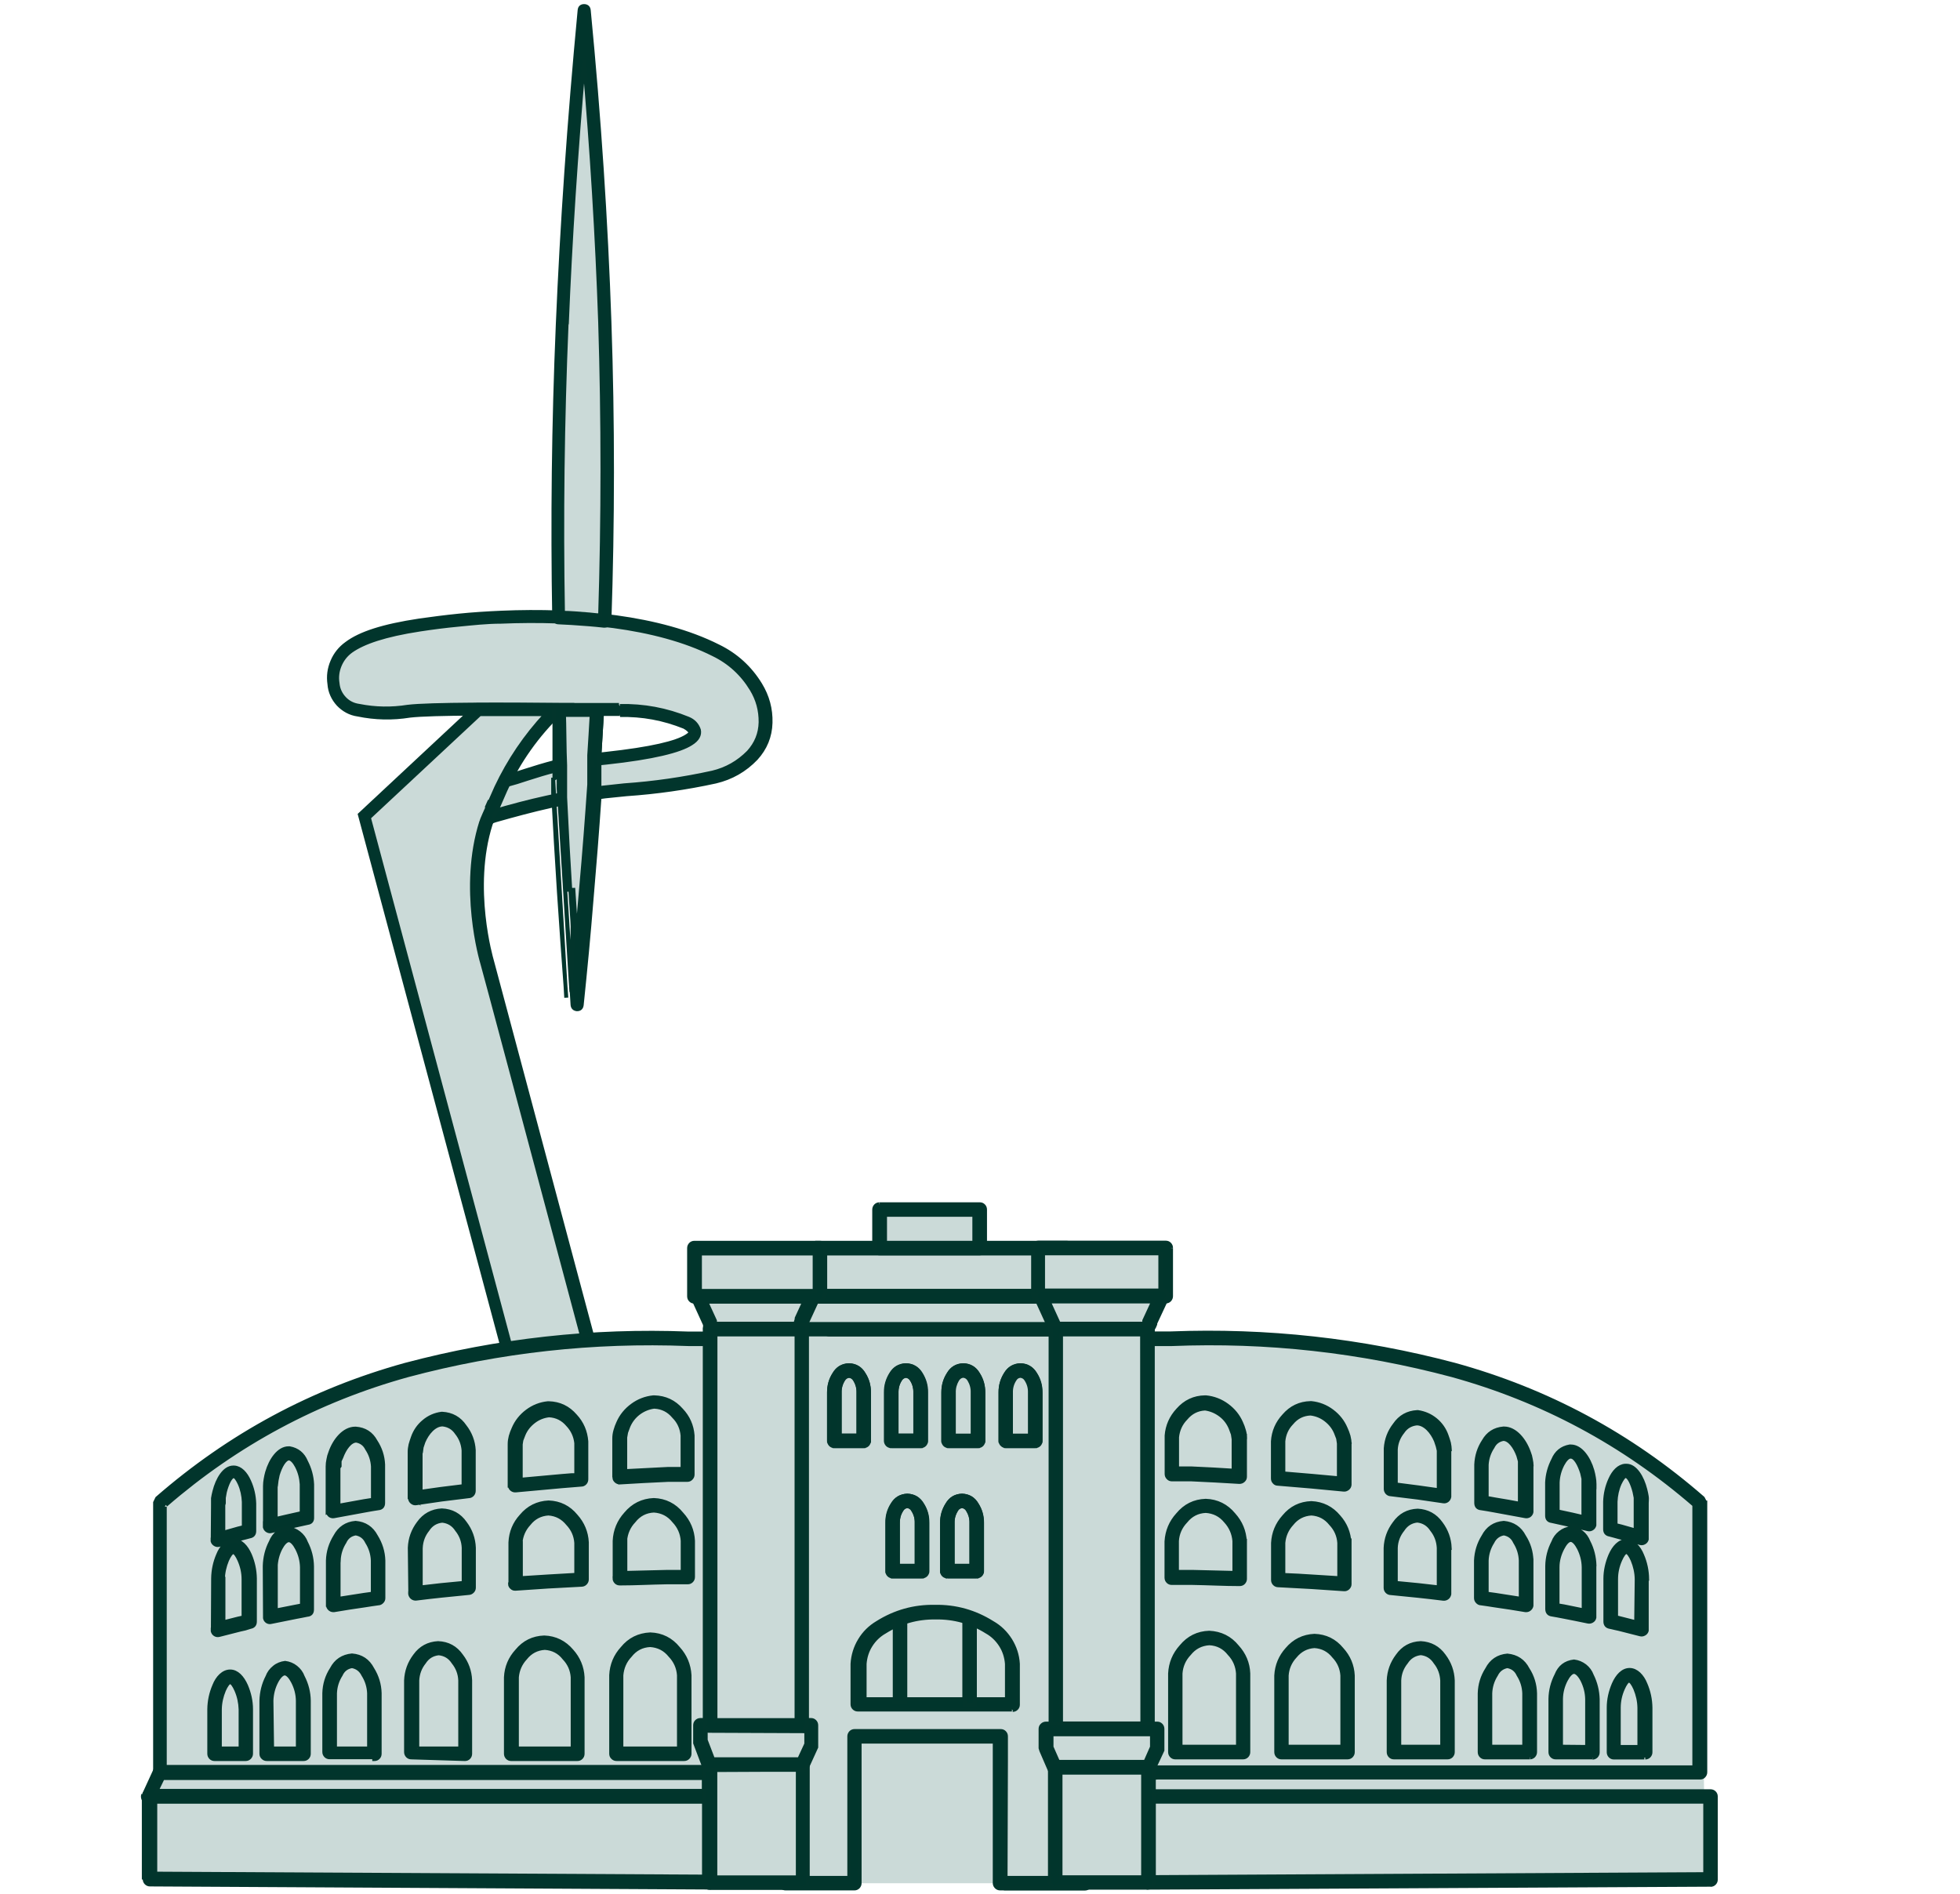 <?xml version="1.0" encoding="UTF-8"?>
<svg id="AnellaOlimpica" xmlns="http://www.w3.org/2000/svg" viewBox="0 0 152.69 147.57">
  <defs>
    <style>
      .cls-1, .cls-2, .cls-3 {
        fill-rule: evenodd;
      }

      .cls-1, .cls-2, .cls-4, .cls-5 {
        stroke: #02352c;
        stroke-miterlimit: 10;
        stroke-width: .3px;
      }

      .cls-1, .cls-5 {
        fill: #01352c;
      }

      .cls-6 {
        fill: none;
      }

      .cls-6, .cls-7, .cls-3 {
        stroke-width: 0px;
      }

      .cls-7, .cls-2, .cls-3, .cls-4 {
        fill: #cbdad8;
      }
    </style>
  </defs>
  <path class="cls-2" d="M48.29,55.36c-3.44-.06-14.11-.21-16.46.08-2.82.33-5.7.16-5.87-2.15-.17-2.31,1.13-3.73,6.71-4.57,6.85-1.04,16.88-1.18,23.12,1.99,4.63,2.34,5.76,8.25-.14,9.87-2.85.59-5.72.99-8.62,1.18-2.92.4-5.79,1.02-8.61,1.87-.58.18-1.17.33-1.77.44l.76-2.73c2.09-.34,3.79-1.07,5.82-1.59,1.31-.3,2.63-.51,3.97-.63,11.41-1.22,6.45-3.65,1.08-3.74"/>
  <path class="cls-1" d="M48.23,55.63h.06-4.28c-4.49-.05-10.4-.07-12.08.13-1.36.22-2.71.19-4.06-.09-.29-.04-.57-.13-.83-.27-.26-.14-.49-.32-.69-.53-.2-.22-.36-.46-.48-.73-.12-.27-.19-.55-.21-.85-.09-.61-.01-1.2.23-1.76.24-.57.61-1.03,1.11-1.39,1.05-.79,2.82-1.37,5.67-1.8.99-.14,1.99-.27,3.07-.38,1.08-.11,2.18-.18,3.33-.23,5.85-.25,12.34.33,16.88,2.62,1.38.67,2.48,1.67,3.28,2.98.56.92.83,1.91.8,2.98-.03,1.07-.41,1.99-1.13,2.78-.87.91-1.92,1.51-3.15,1.8-2.29.5-4.61.83-6.95.99l-1.67.17c-1.51.2-2.9.45-4.28.76-1.38.31-2.76.68-4.24,1.1-.38.14-.77.24-1.17.31-.22,0-.44.08-.62.13-.22.06-.37-.02-.45-.23v-.18l.76-2.73.29-.26c1.19-.22,2.37-.52,3.51-.91.72-.23,1.46-.46,2.24-.66,1.33-.31,2.67-.52,4.02-.65,3.58-.39,5.51-.87,6.29-1.37.23-.14.32-.25.3-.32-.02-.07-.19-.26-.47-.41-1.61-.65-3.28-.96-5.01-.92M48.29,55c1.85-.04,3.62.29,5.33.99.41.17.69.46.83.88.08.38-.1.75-.63,1.07-.86.55-2.89,1.08-6.6,1.48-1.29.11-2.57.31-3.84.6h-.06c-.77.19-1.5.42-2.22.65-1.11.38-2.24.68-3.4.9l-.55,1.94h.06c.36-.06.71-.15,1.05-.27h.06c1.47-.43,2.86-.8,4.28-1.11,1.42-.32,2.82-.57,4.36-.77l1.67-.18c2.31-.16,4.6-.49,6.87-.99,1.09-.26,2.02-.79,2.81-1.59.6-.66.92-1.43.94-2.33.01-.93-.22-1.78-.7-2.57-.73-1.2-1.72-2.11-2.98-2.72-4.43-2.23-10.79-2.78-16.55-2.54-1.12,0-2.22.13-3.28.23s-2.06.23-3.04.38c-2.73.42-4.39.99-5.35,1.67-.4.29-.69.66-.88,1.11-.19.45-.25.92-.17,1.41.04.45.22.84.53,1.17.31.33.7.52,1.15.58,1.26.25,2.52.27,3.78.07,1.71-.21,7.66-.19,12.18-.14h4.28"/>
  <path class="cls-2" d="M19,144.73h22.44s6.95-2.81,10.33-5.12c3.18-2.17,2.21-4.88,1.23-8.38-.92-3.25-15.07-56.28-15.07-56.28,0,0-1.71-5.71-.08-10.82l1.15-2.64c1.07-2.35,2.53-4.41,4.4-6.19-2.36-.05-4.63,0-6.12,0l-8.93,8.29,15.38,57.44c.35.93.58,1.89.68,2.88.1.99.07,1.97-.09,2.95-.16.98-.44,1.92-.85,2.83s-.93,1.74-1.55,2.51c-3.23,4.27-10.86,8.37-22.95,12.56M38.36,62.85l.12-.25-.12.25Z"/>
  <path class="cls-5" d="M41.45,145.08h-24.55l1.99-.69c12.22-4.23,19.68-8.31,22.83-12.44.6-.75,1.1-1.56,1.49-2.43.39-.88.67-1.79.82-2.73.15-.95.19-1.9.09-2.85-.09-.96-.31-1.88-.64-2.78l-15.45-57.7,9.15-8.54h7.17l-.68.6c-1.82,1.75-3.26,3.78-4.31,6.08-.43.99-1.09,2.49-1.13,2.6-1.58,4.97.07,10.56.08,10.6.15.55,14.17,53.08,15.07,56.29l.14.5c.92,3.25,1.73,6.06-1.51,8.27-3.24,2.21-10.12,5.03-10.39,5.15l-.17.07ZM21.07,144.37h20.27c3.53-1.42,6.94-3.1,10.21-5.05,2.81-1.92,2.14-4.25,1.22-7.49l-.14-.5c-.9-3.22-14.89-55.76-15.06-56.28-.07-.23-1.72-5.87-.08-11.03,0,0,0-.06.55-1.28h-.05l.12-.27h.05l.5-1.13c.99-2.1,2.28-4,3.86-5.7h-5.14l-8.64,8.06,15.32,57.23c.35.95.58,1.94.68,2.95.1,1.01.07,2.02-.1,3.03s-.45,1.97-.87,2.9c-.41.93-.94,1.79-1.58,2.59-3.04,3.98-9.93,7.95-21.18,12"/>
  <path class="cls-2" d="M43.51,48.08c-.25-15.8.42-31.56,1.99-47.29,1.58,15.82,2.12,31.67,1.62,47.56-1.4-.15-2.79-.24-3.59-.27"/>
  <path class="cls-1" d="M43.17,48.13c-.13-7.57-.05-15.09.28-22.86.33-7.77.88-15.82,1.7-24.47.02-.23.15-.34.39-.33.2.02.31.13.33.34.81,8.37,1.34,16.39,1.61,24.26.27,7.87.26,15.58,0,23.33,0,.1-.04.18-.11.25-.07.07-.16.1-.26.1h-.08l-.58-.06-.57-.05c-.99-.08-1.82-.13-2.37-.15-.11,0-.2-.04-.27-.12-.07-.08-.1-.17-.09-.28l.02.04ZM44.14,25.25c-.32,7.65-.41,15.05-.28,22.49.56,0,1.28.07,2.06.13l.58.06h.25c.24-7.59.24-15.17,0-22.86-.23-6.63-.64-13.38-1.25-20.35-.63,7.18-1.07,13.96-1.34,20.54"/>
  <path class="cls-2" d="M45.02,77.9c-.42-5.51-.75-10.72-.99-15.78v-2.5c-.06-1.2-.05-3.08-.1-4.27h2.98c-.06,1.05-.16,2.75-.23,3.83v2.63c-.36,5.21-.81,10.55-1.38,16.08l-.28.02Z"/>
  <path class="cls-1" d="M44.11,77.58c-.2-2.73-.4-5.42-.57-8.06-.17-2.64-.32-5.18-.45-7.72v-.77.12-.56l1.01,16.99ZM43.52,61.45l.99,15.83.15-8.1c.08,1.27.17,2.55.26,3.87.13-1.33.25-2.65.36-3.98.24-2.69.44-5.33.62-7.95v-.24.27-2.31c.06-.93.14-2.21.19-3.14h-2.26v6.05c.13,2.51.28,5.08.45,7.72M43.52,61.05v.44-.44ZM43.52,60.72v.06-.06ZM43.52,60.44v.52l1.08,17.33c.02.2.13.31.33.34.23.01.36-.1.39-.33.29-2.8.55-5.52.76-8.16.23-2.66.44-5.3.62-7.95v-3.35c.06-1.05.16-2.52.21-3.5,0-.23-.12-.35-.35-.36h-3.03c-.1,0-.18.04-.25.11-.07.07-.1.16-.09.26v5.3l.34-.21ZM43.52,60.32v.12-.12ZM46.18,59.72v-.54.54Z"/>
  <polygon class="cls-2" points="68.49 97.24 63.52 97.24 63.52 100.68 63.52 100.79 63.46 100.88 63.39 100.99 83.1 100.99 83.1 97.24 78.31 97.24 68.49 97.24"/>
  <path class="cls-1" d="M68.47,97.66h-4.57v2.91h18.75v-2.91h-14.19ZM63.51,96.82h19.59c.12,0,.21.04.29.12.08.08.12.18.12.3v3.74c0,.12-.04.21-.12.3-.08.08-.18.12-.29.12h-19.72l-.22-.06c-.1-.06-.16-.15-.18-.26-.02-.11,0-.22.05-.31l.06-.09v-3.43c0-.12.04-.21.12-.3.08-.08.18-.12.29-.12"/>
  <path class="cls-3" d="M132.83,146.46s-.28-30.34-.7-30.34-13.39-7.97-13.39-7.97c0,0-15.59-3.88-22.31-3.88s-44.67-.31-44.67-.31c0,0-21.49,2.47-24.4,4.18-2.91,1.72-10.11,5.22-10.11,5.22l-4.78,3.68-.36,29.36,120.73.04Z"/>
  <path class="cls-2" d="M12.46,138.14v-21.08c11.62-10.15,25.81-13.12,41.17-12.75h3.43v33.49l-.38.45-1.99-.17H12.46v.06ZM53.34,136.56v-6.12c0-.35-.07-.69-.2-1.02-.13-.33-.33-.61-.57-.86-.25-.25-.54-.44-.86-.58s-.66-.2-1.01-.2-.69.07-1.01.2-.61.33-.86.58c-.25.25-.44.54-.57.86-.13.33-.2.66-.2,1.02v6.12h5.3ZM45.06,136.56v-5.96c0-.34-.07-.67-.2-.99-.13-.32-.32-.6-.56-.84-.24-.24-.52-.43-.84-.56-.32-.13-.65-.2-.99-.2s-.67.07-.99.2c-.32.13-.6.32-.84.56-.24.24-.43.52-.56.84-.13.32-.2.65-.2.99v5.96h5.16ZM36.3,136.56v-5.64c0-1.06-.93-2.52-2.08-2.52s-2.08,1.46-2.08,2.52v5.58l4.17.06ZM29.21,136.56v-4.64c0-1.05-.78-2.52-1.75-2.52s-1.74,1.47-1.74,2.52v4.58l3.48.06ZM23.69,136.56v-4.14c0-1.06-.65-2.52-1.43-2.52s-1.44,1.46-1.44,2.52v4.14h2.87ZM19.17,136.56v-3.47c0-1.06-.55-2.52-1.21-2.52s-1.21,1.46-1.21,2.52v3.47h2.42ZM17,119.87l2.42-.67v-2.06c0-1.06-.54-2.51-1.21-2.49-.68.02-1.21,1.5-1.21,2.56v2.65ZM21.07,118.8c.88-.21,1.85-.43,2.87-.65v-2.51c0-1.06-.65-2.51-1.43-2.48-.78.03-1.44,1.5-1.44,2.56v3.08ZM25.97,117.74c1.09-.21,2.25-.41,3.48-.63v-2.92c0-1.06-.78-2.5-1.75-2.47-.96.03-1.74,1.51-1.74,2.57v3.45ZM32.38,116.66c1.32-.19,2.71-.38,4.17-.55v-3.11c0-1.06-.93-2.5-2.08-2.47-1.15.03-2.08,1.53-2.08,2.59v3.54ZM40.15,115.67c1.65-.17,3.37-.32,5.16-.46v-2.89c-.02-.34-.1-.66-.24-.97-.14-.31-.32-.58-.56-.82-.24-.24-.51-.43-.82-.57s-.63-.22-.97-.25c-.34.05-.67.15-.97.3-.31.16-.58.36-.81.61-.24.25-.42.54-.56.85-.14.32-.22.65-.24.99v3.2ZM48.29,115.01c1.71-.11,3.46-.2,5.3-.27v-2.82c-.02-.35-.1-.68-.25-.99-.14-.32-.33-.6-.58-.84-.24-.25-.52-.44-.84-.59-.31-.15-.64-.23-.99-.26-.35.05-.68.15-.99.32-.31.16-.59.37-.83.63-.24.26-.43.55-.57.87-.14.32-.23.66-.25,1.01v2.94ZM17,126.94c.72-.19,1.53-.39,2.42-.6v-3.37c0-1.05-.54-2.52-1.21-2.52s-1.21,1.47-1.21,2.52v3.97ZM21.07,125.94l2.87-.56v-3.37c0-1.06-.65-2.52-1.43-2.52s-1.44,1.46-1.44,2.52v3.93ZM25.97,125.03c1.09-.18,2.25-.36,3.48-.52v-2.93c0-1.06-.78-2.52-1.75-2.52s-1.74,1.46-1.74,2.52v3.45ZM32.38,124.13c1.32-.16,2.71-.31,4.17-.44v-3.11c0-1.06-.93-2.52-2.08-2.52s-2.08,1.46-2.08,2.52v3.55ZM40.15,123.4c1.65-.12,3.37-.22,5.16-.31v-2.89c0-.34-.07-.67-.2-.99-.13-.32-.32-.6-.56-.84-.24-.24-.52-.43-.84-.56-.32-.13-.65-.2-.99-.2s-.67.07-.99.2c-.32.13-.6.32-.84.56-.24.24-.43.52-.56.84-.13.32-.2.65-.2.99v3.2ZM48.29,122.97c1.71-.05,3.46-.09,5.3-.11v-2.82c0-.35-.07-.69-.2-1.02-.13-.33-.33-.61-.57-.86-.25-.25-.54-.44-.86-.58-.33-.14-.66-.2-1.02-.2-.35,0-.69.07-1.02.2-.33.14-.61.33-.86.58-.25.25-.44.54-.57.86-.13.33-.2.67-.2,1.02v2.93Z"/>
  <path class="cls-1" d="M12.08,138.12v-21.06l.16-.33c5.66-4.93,12.1-8.4,19.33-10.4,7.23-1.92,14.58-2.73,22.05-2.44h3.44c.12,0,.21.04.29.12.08.08.12.18.12.3v33.48l-.13.31-.35.41-.36.15-1.99-.17H12.46c-.12,0-.21-.04-.29-.12-.08-.08-.12-.18-.12-.3M12.84,117.38v20.3h41.9l1.77.15.14-.16v-32.95h-3.03c-7.4-.29-14.68.51-21.84,2.42-7.04,1.95-13.33,5.32-18.86,10.11M53.29,137.05c.12,0,.22-.04.3-.12.08-.08.13-.18.13-.3v-6.12c-.05-.8-.34-1.5-.88-2.09-.56-.69-1.29-1.06-2.18-1.09-.89.04-1.62.4-2.18,1.09-.54.59-.83,1.29-.87,2.09v6.12c0,.12.04.22.13.3.08.08.18.12.3.12h5.27ZM48.43,136.22h4.46v-5.7c-.04-.59-.27-1.11-.68-1.54-.4-.5-.92-.77-1.56-.81-.64.03-1.16.3-1.56.81-.41.43-.63.95-.68,1.54v5.7ZM44.98,137.05c.12,0,.21-.04.29-.12.08-.08.12-.18.12-.3v-5.96c-.04-.78-.33-1.47-.85-2.05-.56-.66-1.28-1.02-2.14-1.05-.87.03-1.58.38-2.13,1.05-.53.58-.82,1.26-.86,2.05v5.96c0,.12.04.21.12.3.08.08.18.12.29.12h5.16ZM40.28,136.22h4.33v-5.55c-.04-.58-.26-1.07-.66-1.49-.38-.49-.89-.75-1.51-.79-.62.04-1.12.3-1.51.79-.39.42-.61.92-.66,1.49v5.55ZM36.22,137.05c.12,0,.21-.04.29-.12.08-.08.12-.18.12-.3v-5.72c-.03-.71-.26-1.35-.69-1.91-.44-.63-1.04-.96-1.81-.99-.76.04-1.37.37-1.81.99-.43.57-.66,1.21-.69,1.92v5.58c0,.12.04.21.12.3.08.08.18.12.29.12l4.17.13ZM32.51,136.22h3.34v-5.3c-.02-.53-.2-1-.53-1.41-.27-.42-.65-.65-1.14-.7-.49.05-.87.28-1.14.7-.33.41-.5.88-.53,1.41v5.3ZM29.17,137.05c.12,0,.21-.04.29-.12.08-.08.12-.18.12-.3v-4.72c-.02-.68-.21-1.3-.57-1.88-.34-.65-.86-1-1.59-1.06-.72.07-1.25.42-1.58,1.06-.37.57-.56,1.2-.58,1.88v4.58c0,.12.04.21.12.3.08.08.18.12.29.12h3.48v.14ZM26.1,136.22h2.65v-4.3c-.02-.52-.17-1-.45-1.44-.18-.37-.48-.6-.88-.67-.41.07-.7.29-.87.67-.28.44-.43.92-.45,1.44v4.3ZM23.65,137.05c.12,0,.21-.04.29-.12.08-.08.12-.18.12-.3v-4.14c-.01-.65-.17-1.27-.47-1.85-.11-.3-.29-.54-.54-.74-.25-.2-.53-.31-.84-.35-.31.04-.6.15-.84.35-.25.2-.43.44-.54.74-.3.58-.45,1.2-.47,1.85v4.14c0,.12.04.22.13.3.08.08.18.12.3.12h2.86,0ZM21.21,136.22h1.99v-3.73c-.01-.52-.14-1.01-.38-1.47-.19-.37-.43-.64-.64-.64s-.46.27-.65.64c-.24.46-.36.95-.38,1.47l.05,3.73ZM19.13,137.05c.12,0,.22-.04.3-.12.08-.08.13-.18.13-.3v-3.47c0-.63-.14-1.24-.39-1.83-.29-.65-.71-1.11-1.24-1.11s-.99.47-1.24,1.11c-.25.58-.38,1.19-.39,1.83v3.47c0,.12.04.21.12.3.08.08.18.12.29.12h2.42,0ZM17.15,136.22h1.59v-3.05c-.02-.52-.12-1.01-.33-1.49-.16-.36-.33-.62-.48-.62-.14,0-.32.26-.48.62-.2.48-.31.97-.32,1.49v3.05ZM16.56,119.95v.12c.03.11.1.19.2.25.1.06.21.07.32.04.49-.15,1.04-.3,1.68-.48l.36-.09.34-.09c.23-.04.35-.18.35-.42v-2.14c-.02-.61-.15-1.19-.4-1.74-.27-.61-.68-1.05-1.17-1.07h-.07c-.68,0-1.23.9-1.47,1.87-.05.18-.08.36-.11.53,0,.17,0,.34,0,.52l-.02,2.7ZM17.4,117.3v2.11l1.16-.33.37-.09h.06v-1.98c-.02-.49-.12-.97-.32-1.42-.15-.33-.32-.58-.46-.58-.26,0-.53.6-.69,1.23l-.08.45v.42l-.05.19ZM20.63,118.88v.1c.03.11.09.2.19.26.1.06.2.08.31.05l1.38-.32,1.45-.32c.25-.03.37-.17.36-.42v-2.59c-.03-.62-.19-1.21-.48-1.77-.24-.58-.67-.93-1.28-1.04h-.08c-.76,0-1.39.9-1.67,1.87-.05.18-.09.35-.12.54-.03.17-.05.35-.05.53v3.12h0ZM21.48,115.79v2.55l.86-.2,1.16-.26v-2.25c-.03-.49-.15-.96-.38-1.4-.18-.34-.39-.58-.6-.6-.35,0-.69.63-.88,1.27l-.09.44-.05.41-.03.03ZM25.54,117.78v.02c.02.11.08.2.17.27.1.06.2.08.31.06l2.45-.45.5-.09.5-.08c.25-.02.38-.16.38-.42v-2.99c-.03-.66-.23-1.26-.59-1.81-.33-.61-.85-.94-1.54-.99h-.05c-.87,0-1.61.9-1.94,1.87-.07.17-.12.35-.15.54-.04.18-.06.36-.06.55v3.53ZM26.37,114.33v2.98l1.99-.36.51-.08h.18v-2.62c-.03-.5-.18-.96-.46-1.38-.17-.35-.45-.56-.83-.63-.49,0-.93.64-1.17,1.3l-.13.28v.4l-.08.11ZM31.94,116.7v.06c.02.11.07.21.17.28.09.07.2.1.31.08l1.99-.29,2.11-.26c.11,0,.2-.05.28-.13.07-.08.11-.18.11-.29v-3.17c-.04-.69-.28-1.31-.7-1.85-.42-.62-1.01-.95-1.76-.99h-.05c-.52.07-.98.27-1.38.61-.4.33-.69.75-.86,1.24-.07.19-.13.38-.18.56-.04.18-.07.37-.07.56v3.58l.04.02ZM32.77,113.16v3.06l1.56-.22,1.78-.22v-2.78c-.04-.51-.21-.96-.53-1.36-.26-.39-.63-.61-1.1-.66-.64,0-1.2.66-1.49,1.35l-.14.42-.05.38-.03.03ZM39.72,115.75c.01.11.06.21.15.28.09.07.19.1.31.09l3.62-.33.74-.06.73-.06c.12,0,.21-.04.29-.12.08-.08.12-.18.12-.3v-2.95c-.06-.76-.34-1.43-.86-1.99-.55-.64-1.24-.97-2.07-.99h-.07c-.59.06-1.13.27-1.61.63-.48.36-.84.81-1.07,1.36-.09.19-.16.39-.22.6-.05.2-.08.39-.08.6v3.24h0ZM40.57,112.55v2.73l3.2-.29.74-.06h.38v-2.5c-.06-.55-.28-1.03-.66-1.43-.38-.45-.87-.7-1.46-.73-.44.05-.84.21-1.19.48-.35.27-.62.6-.79,1.01l-.17.44-.06.39v-.04ZM47.86,115.1c0,.12.05.21.14.29.09.08.19.11.3.11,1.23-.08,2.47-.14,3.74-.2h1.5c.12,0,.22-.04.3-.13.08-.08.12-.18.12-.3v-3.03c-.06-.77-.35-1.43-.88-1.99-.56-.64-1.26-.97-2.11-.99h-.07c-.6.06-1.15.27-1.64.63-.49.36-.86.81-1.1,1.36-.09.19-.16.39-.22.6-.06.2-.09.41-.09.62v2.98l.02.06ZM48.71,112.12v2.49l3.31-.17h1.15v-2.6c-.05-.57-.27-1.07-.68-1.48-.39-.47-.89-.73-1.5-.76h-.05c-.44.06-.84.23-1.2.5-.35.27-.62.62-.79,1.03l-.17.46-.07.4v.13ZM16.57,126.97v.11c.03.11.09.2.19.26s.21.07.32.04l1.65-.42.36-.08.42-.13c.23-.04.35-.18.35-.42v-3.36c-.01-.63-.14-1.24-.39-1.83-.28-.64-.71-1.11-1.24-1.11s-.99.48-1.24,1.11c-.25.58-.38,1.19-.39,1.83l-.02,4ZM17.41,122.99v3.4l1.14-.29.37-.08h.05v-2.98c0-.52-.11-1.01-.32-1.49-.16-.36-.33-.62-.48-.62-.14,0-.32.26-.48.62-.2.48-.31.97-.32,1.49l.03-.05ZM20.64,125.97v.09c.02.11.08.2.17.26s.2.08.31.05l1.99-.4.42-.08.4-.08c.25-.02.38-.15.38-.41v-3.37c-.01-.65-.17-1.27-.47-1.85-.11-.3-.29-.54-.54-.74-.25-.2-.53-.31-.84-.36-.67.08-1.12.44-1.37,1.06-.3.58-.45,1.2-.47,1.86l.02,3.95ZM21.49,122.05v3.42l1.52-.3.42-.08h.09v-2.98c-.01-.52-.14-1.01-.38-1.47-.19-.37-.43-.64-.64-.64s-.45.26-.64.62c-.24.46-.36.95-.38,1.47v-.04ZM25.55,125.03v.07c.02.11.08.2.17.27.09.07.2.09.31.08.76-.13,1.58-.26,2.44-.38l.51-.08.49-.07c.11,0,.2-.05.28-.13.08-.08.12-.17.12-.28v-2.93c-.02-.68-.22-1.31-.58-1.89-.34-.64-.87-.99-1.59-1.05-.72.06-1.24.42-1.58,1.05-.36.58-.56,1.21-.58,1.89v3.45ZM26.38,121.58v2.98l1.99-.31.51-.07h.16v-2.6c-.02-.52-.17-1-.45-1.44-.18-.38-.47-.6-.88-.67-.41.07-.7.29-.87.67-.28.44-.43.92-.45,1.44h0ZM31.95,124.13v.05c.02.11.07.21.16.28.09.07.19.1.31.09.68-.09,1.36-.16,1.99-.23l2.1-.21c.11,0,.21-.05.29-.13.08-.08.12-.18.12-.29v-3.11c-.03-.71-.26-1.35-.69-1.92-.44-.63-1.04-.96-1.81-.99-.76.04-1.37.37-1.81.99-.43.57-.66,1.21-.69,1.92l.04,3.55ZM32.78,120.59v3.08l1.57-.18,1.77-.17v-2.73c-.02-.53-.2-1-.53-1.41-.27-.42-.65-.65-1.14-.7-.49.05-.87.28-1.14.7-.33.41-.5.88-.53,1.41h0ZM39.73,123.4c0,.11.05.21.14.28.08.08.18.11.3.1l2.52-.17,2.6-.14c.12,0,.22-.04.3-.12s.13-.18.13-.3v-2.89c-.04-.78-.33-1.47-.85-2.05-.55-.67-1.26-1.03-2.13-1.06-.87.04-1.58.4-2.13,1.06-.53.58-.81,1.26-.85,2.05v3.23ZM40.58,120.2v2.75l2.07-.13,2.24-.13v-2.49c-.04-.57-.26-1.07-.66-1.49-.39-.48-.89-.75-1.51-.79-.62.04-1.12.3-1.51.79-.39.42-.61.92-.66,1.49h0ZM47.87,122.97c0,.11.05.21.13.29.08.08.18.11.3.11,1.2,0,2.42-.07,3.67-.09h1.61c.12,0,.21-.04.29-.12.08-.08.12-.18.12-.3v-2.82c-.04-.8-.34-1.5-.88-2.09-.56-.69-1.29-1.06-2.18-1.09-.89.04-1.61.4-2.18,1.08-.54.6-.83,1.3-.87,2.1v2.93ZM48.72,120.04v2.5l3.26-.08h1.2v-2.42c-.04-.59-.27-1.11-.68-1.54-.4-.5-.92-.77-1.56-.81-.64.03-1.16.3-1.56.81-.41.43-.63.95-.68,1.54h0Z"/>
  <path class="cls-1" d="M131.99,137.68v-20.43c-5.53-4.79-11.82-8.16-18.86-10.11-7.16-1.91-14.44-2.72-21.84-2.42h-2.98v32.96l.14.16,1.77-.15h41.86-.09ZM132.85,117.06v21.01c0,.12-.04.21-.12.3s-.18.12-.29.12h-42.26l-1.99.17-.36-.15-.35-.42-.13-.3v-33.49c0-.12.04-.21.12-.3.08-.08.18-.12.29-.12h3.44c7.49-.29,14.85.52,22.1,2.44,7.24,1.99,13.7,5.46,19.36,10.4l.18.34ZM128.1,136.93h-2.37c-.12,0-.21-.04-.29-.12-.08-.08-.12-.18-.12-.3v-3.47c0-.63.14-1.24.39-1.83.28-.64.71-1.11,1.24-1.11s.99.48,1.24,1.11c.25.58.38,1.19.39,1.83v3.47c0,.12-.04.21-.12.3-.08.08-.18.12-.29.12M126.11,136.1v-3.05c0-.52.11-1.02.32-1.49.16-.36.33-.62.48-.62.14,0,.32.26.48.62.2.48.31.97.32,1.49v3.05h-1.59ZM124.05,136.92h-2.86c-.12,0-.21-.04-.29-.12-.08-.08-.12-.18-.12-.3v-4.14c.01-.66.17-1.27.47-1.86.25-.63.7-.98,1.37-1.06.32.04.6.16.85.35.25.2.43.44.54.74.29.58.44,1.2.46,1.85v4.14c0,.12-.04.21-.12.3-.08.08-.18.12-.29.12M121.61,136.08v-3.73c.01-.52.14-1.01.38-1.47.19-.36.42-.62.63-.62s.46.27.65.64c.23.46.36.95.37,1.47v3.73l-2.02-.02ZM119.16,136.92h-3.48c-.12,0-.21-.04-.29-.12-.08-.08-.12-.18-.12-.3v-4.58c.02-.68.21-1.3.58-1.88.33-.64.86-1,1.58-1.06.72.07,1.25.42,1.58,1.06.37.57.56,1.2.58,1.88v4.58c0,.12-.04.21-.12.3-.08.08-.18.12-.29.12M116.1,136.08v-4.16c.02-.52.17-1,.45-1.44.18-.37.47-.59.87-.67.41.07.7.29.87.67.28.44.43.92.45,1.44v4.16h-2.64ZM112.72,136.92h-4.13c-.12,0-.21-.04-.29-.12-.08-.08-.12-.18-.12-.3v-5.58c.03-.71.26-1.35.69-1.92.44-.63,1.04-.96,1.81-.99.76.04,1.37.37,1.81.99.43.57.66,1.21.69,1.92v5.58c0,.12-.04.21-.12.3-.08.08-.18.12-.29.12h-.04ZM109.01,136.08v-5.16c.02-.53.2-1,.53-1.41.27-.42.65-.65,1.14-.71.49.05.87.29,1.14.71.33.41.5.88.53,1.41v5.16h-3.34ZM104.95,136.92h-5.12c-.12,0-.21-.04-.29-.12-.08-.08-.12-.18-.12-.3v-5.96c.04-.78.33-1.47.85-2.05.56-.66,1.27-1.01,2.13-1.05.87.03,1.58.38,2.13,1.05.53.58.82,1.26.86,2.05v5.96c0,.12-.04.21-.12.3-.08.08-.18.12-.29.12h-.03ZM100.24,136.08v-5.55c.04-.57.26-1.07.65-1.49.39-.48.89-.75,1.51-.79.62.04,1.12.3,1.51.79.4.42.62.92.66,1.49v5.55h-4.32ZM96.85,136.92h-5.29c-.12,0-.21-.04-.29-.12-.08-.08-.12-.18-.12-.3v-6.12c.04-.8.33-1.5.87-2.1.57-.69,1.29-1.05,2.18-1.08.89.04,1.62.4,2.18,1.09.54.59.84,1.29.87,2.09v6.12c0,.12-.04.21-.12.3-.08.08-.18.12-.29.12M91.97,136.08v-5.7c.04-.59.27-1.11.68-1.54.4-.5.92-.77,1.56-.81.64.03,1.16.3,1.56.81.41.43.63.95.67,1.54v5.7h-4.46ZM127.45,119.25l-1.16-.33-.37-.09h-.06v-1.83c.02-.49.12-.97.32-1.42.16-.33.32-.58.46-.58.26,0,.53.6.69,1.23l.09.45v2.56h.04ZM128.29,117.15v2.78c-.03.11-.1.2-.2.25-.1.06-.21.07-.32.04-.49-.15-1.04-.31-1.68-.47l-.36-.1-.34-.09c-.23-.04-.35-.18-.35-.42v-2.15c.02-.6.15-1.18.4-1.73.27-.61.68-1.04,1.17-1.07h.1c.68,0,1.23.9,1.47,1.87.05.18.08.36.11.53.03.17,0,.35,0,.52v.04ZM123.37,118.2l-.86-.2-1.16-.25v-2.25c.02-.5.15-.97.38-1.41.18-.33.39-.58.59-.6h.05c.36,0,.68.63.88,1.27l.1.44v2.99h.03ZM124.21,115.65v3.18c-.03.11-.09.2-.19.26-.1.06-.2.08-.32.05l-1.37-.32-1.45-.32c-.24-.03-.36-.17-.36-.42v-2.58c.03-.62.19-1.21.48-1.77.24-.58.67-.93,1.28-1.04h.1c.76,0,1.39.9,1.67,1.87.05.18.09.36.12.54.03.17.05.34.05.52v.04ZM118.48,117.17c-.64-.12-1.29-.24-1.99-.35l-.5-.09h-.17v-2.61c.03-.5.18-.96.46-1.38.17-.35.45-.56.83-.63.49,0,.93.64,1.17,1.3l.12.43v3.38l.07-.05ZM119.31,114.18v3.62c-.02.11-.08.2-.17.27-.1.06-.2.08-.31.06l-2.45-.45-.5-.09-.5-.08c-.25-.02-.38-.16-.38-.42v-2.99c.03-.66.22-1.27.58-1.82.34-.6.85-.93,1.54-.99h.05c.87,0,1.6.9,1.94,1.87.07.17.12.35.15.54.04.18.06.36.06.54v-.05ZM112.08,116.07v-3.04,3.04ZM112.91,113.01v3.6c-.02.11-.07.21-.16.28-.09.07-.19.1-.31.08l-1.99-.29-2.11-.26c-.11,0-.2-.05-.28-.13-.07-.08-.11-.18-.11-.29v-3.16c.05-.69.28-1.3.7-1.84.42-.62,1.01-.95,1.76-.99h.05c.52.08.98.28,1.38.61.4.33.69.75.86,1.24.07.19.13.38.18.56.04.18.06.36.07.55l-.05.04ZM112.08,113.01v3.09l-1.56-.22-1.78-.23v-2.73c.03-.51.21-.96.53-1.36.26-.39.63-.61,1.1-.66.64,0,1.2.66,1.49,1.35l.14.42.08.34ZM104.3,115.17l-2.07-.19-2.25-.19v-2.5c.05-.55.26-1.03.65-1.43.38-.46.86-.7,1.46-.73.44.05.84.21,1.19.48s.62.6.79,1.01l.17.44.06.4v2.76-.05ZM105.14,112.44v3.24c-.01.11-.06.21-.15.28-.09.07-.19.11-.3.1l-2.52-.24-2.62-.22c-.11,0-.21-.04-.28-.13-.08-.08-.11-.18-.11-.29v-2.89c.05-.76.34-1.43.86-1.99.55-.64,1.24-.97,2.07-.99h.07c.59.06,1.13.27,1.61.63.48.36.84.81,1.07,1.36.09.19.16.38.22.59.05.2.08.39.09.6v-.04ZM96.15,114.58c-1.06-.07-2.16-.13-3.31-.18h-1.14v-2.43c.06-.57.28-1.06.68-1.47.39-.47.89-.73,1.5-.76.44.06.84.23,1.2.5s.62.62.79,1.03l.17.46.06.4v2.53l.06-.09ZM96.99,112.08v2.98c0,.12-.05.21-.14.29-.09.08-.19.11-.3.11-1.23-.08-2.47-.14-3.74-.2h-1.51c-.12,0-.22-.04-.3-.13-.08-.08-.12-.18-.12-.3v-2.99c.06-.76.36-1.43.88-1.99.56-.64,1.27-.98,2.12-.99h.07c.6.06,1.15.27,1.64.63.49.36.86.81,1.1,1.36.09.19.16.39.22.6.06.2.09.4.09.61l-.02.03ZM127.45,126.39l-1.14-.29-.36-.09h-.05v-2.98c0-.52.11-1.02.32-1.49.16-.36.33-.62.48-.62.14,0,.32.26.48.62.2.48.31.97.32,1.49l-.04,3.36ZM128.29,123v4.04c-.03.11-.1.2-.2.25-.1.06-.21.07-.32.04l-1.65-.42-.36-.08-.35-.08c-.23-.04-.35-.18-.35-.42v-3.33c0-.63.14-1.24.39-1.83.28-.64.71-1.11,1.24-1.11s.99.48,1.24,1.11c.25.58.38,1.19.39,1.83h-.04ZM123.37,125.46l-1.52-.31-.42-.07h-.09v-2.98c0-.52.14-1.01.38-1.47.19-.37.42-.65.64-.65s.45.27.64.64c.23.46.36.95.37,1.47v3.37ZM124.21,122.04v3.98c-.02.11-.08.2-.18.26-.1.06-.2.08-.31.06-.64-.13-1.3-.27-1.99-.4l-.42-.08-.4-.07c-.25-.03-.37-.17-.38-.42v-3.37c.01-.65.17-1.27.47-1.85.11-.3.29-.54.54-.74.25-.2.53-.31.84-.35.67.08,1.12.44,1.37,1.06.3.58.45,1.2.47,1.86l-.02.06ZM118.48,124.56l-1.99-.31-.51-.07h-.16v-2.6c.02-.52.17-1,.45-1.44.18-.37.48-.6.88-.67.41.07.7.29.87.67.28.44.43.92.45,1.44v2.98ZM119.31,121.58v3.52c-.02.11-.08.2-.17.27-.09.07-.19.09-.31.08-.77-.13-1.59-.26-2.45-.38l-.51-.08-.49-.07c-.11,0-.21-.05-.28-.13-.08-.08-.12-.18-.12-.29v-2.92c.03-.68.22-1.3.58-1.88.34-.65.86-1,1.59-1.06.72.07,1.25.42,1.58,1.06.37.57.56,1.2.58,1.88h0ZM112.08,123.67l-1.58-.18-1.76-.17v-2.73c.02-.53.2-1,.53-1.41.27-.42.65-.66,1.14-.71.49.05.87.29,1.14.71.33.41.5.88.53,1.41v3.08ZM112.91,120.59v3.6c-.02.11-.07.21-.16.28-.09.07-.19.1-.31.09-.68-.09-1.36-.16-1.99-.23l-2.1-.21c-.11,0-.21-.04-.29-.12-.08-.08-.12-.18-.12-.29v-3.11c.03-.71.26-1.35.69-1.92.44-.63,1.04-.96,1.81-.99.76.04,1.37.37,1.81.99.43.57.66,1.21.69,1.92h-.04ZM104.3,122.95l-2.08-.13c-.72-.05-1.47-.09-2.24-.12v-2.5c.05-.57.27-1.07.66-1.49.39-.49.9-.75,1.52-.79.62.04,1.12.3,1.51.79.4.42.62.92.66,1.49v2.75ZM105.14,120.2v3.23c0,.12-.06.21-.14.29-.09.08-.19.11-.3.1l-2.52-.17-2.6-.14c-.11,0-.21-.04-.29-.12-.08-.08-.12-.18-.12-.29v-2.89c.04-.78.33-1.47.85-2.05.56-.68,1.27-1.03,2.14-1.06.87.04,1.58.4,2.13,1.06.52.58.8,1.27.84,2.05h0ZM96.15,122.54l-3.26-.08h-1.2v-2.41c.04-.59.27-1.1.68-1.53.4-.5.92-.77,1.56-.8.64.04,1.16.31,1.56.8.4.44.62.95.67,1.54v2.47ZM96.99,120.04v2.98c0,.11-.05.21-.13.29-.08.08-.18.11-.3.11-1.2,0-2.42-.07-3.68-.09h-1.6c-.12,0-.21-.04-.29-.12-.08-.08-.12-.18-.12-.3v-2.82c.05-.8.34-1.5.88-2.09.57-.69,1.29-1.05,2.18-1.08.89.03,1.62.4,2.18,1.08.54.6.83,1.29.87,2.1v-.06Z"/>
  <rect class="cls-7" x="63.81" y="105.42" width="16.87" height="41.3"/>
  <polygon class="cls-2" points="78.47 146.71 77.94 146.71 77.94 137.2 77.94 135.28 66.56 135.28 66.56 137.2 66.56 146.71 66.03 146.71 66.03 146.72 64.98 146.71 63.81 146.71 61.17 146.71 61.17 103.21 64.63 103.21 64.63 103.55 80.23 103.55 81.55 103.55 84.49 103.55 84.49 146.71 80.67 146.71 79.17 146.72 79.13 146.72 78.47 146.72 78.47 146.71"/>
  <path class="cls-1" d="M78.35,147.13h-.43c-.12,0-.22-.04-.3-.12-.08-.08-.13-.18-.13-.3v-11.02h-10.52v11.02c0,.12-.04.21-.12.3-.08.08-.18.12-.29.12h-5.36c-.12,0-.21-.04-.29-.12-.08-.08-.12-.18-.12-.3v-43.5c0-.12.04-.21.12-.3.08-.08.18-.12.29-.12h3.47c.22,0,.36.12.41.34h19.44c.12,0,.21.04.29.12s.12.18.12.3v43.17c0,.12-.04.21-.12.3-.08.08-.18.12-.29.12h-6.17ZM78.35,146.3h5.68v-42.33h-19.4c-.23,0-.37-.1-.41-.33h-2.65v42.66h4.59v-11.02c0-.12.04-.21.12-.3.08-.08.18-.12.29-.12h11.39c.12,0,.21.04.29.12s.12.18.12.3v1.93l-.03,9.09Z"/>
  <polygon class="cls-2" points="62.37 100.99 61.17 103.55 82.82 103.55 81.44 100.99 62.37 100.99"/>
  <path class="cls-1" d="M62.67,101.42l-.8,1.73h20.29l-.93-1.73h-18.55ZM60.78,103.37l1.19-2.52c.07-.18.2-.28.4-.28h19.06l.37.22,1.37,2.54.07.22c0,.12-.04.21-.12.3-.08.08-.18.12-.29.12h-21.79c-.1-.05-.18-.13-.22-.24-.04-.11-.04-.21,0-.32"/>
  <polygon class="cls-2" points="11.62 139.95 11.62 146.42 55.26 146.66 55.26 139.95 11.62 139.95"/>
  <path class="cls-1" d="M12.1,140.33v5.64l42.81.23v-5.86H12.1ZM11.2,146.43v-6.48c0-.11.04-.21.12-.29.08-.08.18-.12.29-.12h43.68c.12,0,.21.04.29.12.08.08.12.18.12.3v6.68c0,.12-.04.21-.12.3-.08.08-.18.12-.29.12l-43.61-.24c-.11,0-.21-.04-.29-.12-.08-.08-.12-.18-.12-.29"/>
  <polygon class="cls-2" points="12.47 138.08 11.62 139.96 55.26 139.96 55.26 138.08 12.47 138.08"/>
  <path class="cls-1" d="M12.68,138.53l-.48.99h42.64v-.99H12.68ZM11.23,139.78l.85-1.85c.06-.18.19-.27.39-.27h42.77c.12,0,.21.04.29.12.08.08.12.18.12.3v1.87c0,.12-.04.21-.12.3-.08.08-.18.12-.29.12H11.38c-.1-.05-.18-.13-.22-.24-.04-.11-.04-.21,0-.32"/>
  <polygon class="cls-2" points="55.26 137.47 55.26 146.66 62.53 146.7 62.53 137.47 55.26 137.47"/>
  <path class="cls-1" d="M55.73,137.9v8.36h6.42v-8.39l-6.42.03ZM54.84,146.63v-9.18c0-.12.04-.21.12-.3s.18-.12.29-.12h7.27c.12,0,.21.04.29.12.08.08.12.18.12.3v9.22c0,.12-.04.22-.12.3-.08.08-.18.12-.3.12h-7.22c-.12,0-.21-.04-.29-.12-.08-.08-.12-.18-.12-.3"/>
  <polygon class="cls-2" points="55.32 134.42 54.97 134.42 54.57 134.42 54.57 135.63 55.26 137.47 62.53 137.47 63.22 135.95 63.22 134.42 55.32 134.42"/>
  <path class="cls-1" d="M55.32,134.84h-.34v.73l.57,1.49h6.71l.55-1.19v-.99l-7.49-.03ZM54.96,134h8.22c.12,0,.21.04.29.12.08.08.12.18.12.3v1.7l-.68,1.49c-.06.19-.19.28-.39.28h-7.29c-.19,0-.32-.09-.39-.27l-.69-1.82v-1.38c0-.12.04-.22.12-.3.08-.08.18-.12.3-.12h.39Z"/>
  <polygon class="cls-2" points="54.36 100.99 55.32 103.07 55.32 103.55 62.47 103.55 62.47 103.1 62.47 102.98 62.52 102.88 63.38 100.99 54.36 100.99"/>
  <path class="cls-1" d="M55.01,101.4l.69,1.5v.23h6.3v-.15l.06-.2v-.08l.6-1.3h-7.64ZM54.9,103.16l-.91-1.99-.05-.2c0-.12.04-.21.12-.3.08-.08.18-.12.29-.12h9.19c.1.05.18.13.22.24.04.11.04.21,0,.32l-.87,1.89v.49c0,.12-.04.21-.12.3-.08.08-.18.12-.29.12h-7.15c-.12,0-.21-.04-.29-.12-.08-.08-.12-.18-.12-.3v-.33Z"/>
  <polygon class="cls-2" points="63.88 97.24 55.8 97.24 54.06 97.24 54.06 100.99 63.67 100.99 63.88 100.57 63.88 97.24"/>
  <path class="cls-1" d="M63.46,97.66h-8.93v2.91h8.93v-2.91ZM55.79,96.82h8.09c.12,0,.21.04.29.12s.12.18.12.3v3.52l-.2.39c-.07.17-.2.26-.39.26h-9.61c-.12,0-.21-.04-.29-.12s-.12-.18-.12-.3v-3.75c0-.12.04-.21.12-.3.08-.08.18-.12.29-.12h1.69Z"/>
  <path class="cls-1" d="M89.88,146.24l42.96-.23v-5.64h-42.96v5.86ZM133.26,146.84l-43.76.23h-.05c-.11,0-.21-.04-.29-.12-.08-.08-.12-.18-.12-.29v-6.7c0-.11.04-.21.12-.29.08-.08.18-.12.29-.12h43.8c.12,0,.22.04.3.12.08.08.12.18.12.3v6.47c0,.11-.04.21-.12.29s-.18.12-.29.12"/>
  <rect class="cls-4" x="80.84" y="97.24" width="9.97" height="3.75"/>
  <path class="cls-1" d="M90.39,100.56v-2.91h-9.13v2.91h9.13ZM91.23,97.24v3.74c0,.12-.04.21-.12.3-.08.08-.18.12-.29.12h-9.93c-.12,0-.21-.04-.29-.12-.08-.08-.12-.18-.12-.3v-3.75c0-.12.04-.21.12-.3.08-.08.18-.12.29-.12h9.93c.12,0,.21.04.29.12.08.08.12.18.12.3"/>
  <polygon class="cls-2" points="89.4 103.55 89.4 103.43 89.45 103.33 89.55 103.1 89.55 103.07 90.51 100.99 81.08 100.99 82.21 103.45 82.25 103.55 89.4 103.55"/>
  <path class="cls-1" d="M89.82,103.52c0,.12-.04.21-.12.3-.08.08-.18.12-.29.12h-7.15l-.38-.24-.05-.11-1.12-2.45v-.18c0-.12.04-.21.12-.3.08-.08.18-.12.29-.12h9.61c.1.05.17.13.21.24.04.11.03.21-.01.32l-.93,1.99v.08l-.09.21-.09.15ZM89.08,103.13l.06-.14v-.1l.69-1.49h-8.13l.79,1.73h6.59Z"/>
  <rect class="cls-4" x="82.25" y="103.55" width="7.15" height="31.13"/>
  <path class="cls-1" d="M88.97,103.97h-6.31v30.3h6.33l-.02-30.3ZM89.81,103.55v31.15c0,.12-.04.21-.12.3-.08.08-.18.12-.29.12h-7.15c-.12,0-.21-.04-.29-.12-.08-.08-.12-.18-.12-.3v-31.15c0-.12.04-.21.12-.3.08-.08.18-.12.29-.12h7.15c.11,0,.21.04.29.12s.12.18.12.29"/>
  <polygon class="cls-2" points="89.46 137.8 89.56 137.56 90.16 136.19 90.16 134.68 90 134.68 89.76 134.68 89.4 134.68 81.5 134.68 81.5 136.19 82.09 137.56 82.19 137.8 89.46 137.8"/>
  <path class="cls-1" d="M89.94,137.73l-.09.21c-.06.19-.19.28-.39.28h-7.24c-.2.02-.33-.07-.41-.25l-.11-.24-.58-1.34-.06-.2v-1.49c0-.12.04-.22.13-.3.08-.08.18-.12.3-.12h8.66c.12,0,.21.04.29.12.08.08.12.18.12.3v1.66l-.64,1.37ZM89.18,137.38l.56-1.27v-.99h-7.82v.99l.56,1.27h6.71Z"/>
  <polygon class="cls-2" points="82.2 146.7 89.46 146.66 89.46 137.69 82.2 137.69 82.2 146.7"/>
  <path class="cls-1" d="M82.62,146.25h6.43v-8.14h-6.43v8.14ZM89.46,147.07h-7.26c-.12,0-.21-.04-.29-.12s-.12-.18-.12-.3v-8.97c0-.12.04-.21.12-.3.08-.08.18-.12.29-.12h7.26c.12,0,.22.04.3.12.08.08.13.18.13.3v8.95c0,.12-.04.21-.12.3-.08.08-.18.12-.29.12"/>
  <polygon class="cls-2" points="72.43 94.24 68.53 94.24 68.53 97.24 76.34 97.24 76.34 94.24 72.43 94.24"/>
  <path class="cls-1" d="M72.43,94.65h-3.48v2.17h6.95v-2.17h-3.46ZM68.53,93.82h7.8c.12,0,.21.04.29.12.08.08.12.18.12.3v2.98c0,.12-.04.22-.12.3-.08.08-.18.13-.3.13h-7.8c-.12,0-.22-.04-.3-.13-.08-.08-.12-.18-.12-.3v-2.98c0-.12.04-.21.12-.3.08-.08.18-.12.29-.12"/>
  <rect class="cls-4" x="55.32" y="103.55" width="7.15" height="30.87"/>
  <path class="cls-1" d="M54.9,103.56c0-.12.04-.21.12-.3.08-.08.18-.12.29-.12h7.15c.12,0,.21.04.29.12.08.08.12.18.12.3v30.81c0,.12-.04.21-.12.3-.08.08-.18.12-.29.12h-7.15c-.12,0-.21-.04-.29-.12-.08-.08-.12-.18-.12-.3v-30.81ZM55.74,103.97v30.04h6.31v-30.04h-6.31Z"/>
  <path class="cls-2" d="M66.82,132.8h12.01v-3.18c0-2.23-2.69-4.04-6.01-4.04s-5.96,1.81-5.96,4.04v3.18"/>
  <path class="cls-1" d="M67.26,132.38h11.18v-2.75c-.04-.52-.19-1.01-.47-1.45-.28-.44-.65-.8-1.1-1.05-1.21-.76-2.54-1.13-3.97-1.11-1.43-.02-2.76.35-3.97,1.11-.46.26-.82.61-1.1,1.05-.28.44-.43.93-.47,1.45v2.75M78.83,133.19h-12.01c-.11,0-.21-.04-.29-.12-.08-.08-.12-.18-.12-.29v-3.15c.04-.66.23-1.28.57-1.84.34-.57.8-1.02,1.37-1.36,1.37-.86,2.86-1.28,4.48-1.25,1.62-.03,3.11.39,4.48,1.25.58.33,1.04.78,1.4,1.35.35.57.55,1.18.59,1.85v3.18c0,.11-.04.21-.12.29-.08.08-.18.12-.29.12"/>
  <path class="cls-2" d="M69.54,122.41h2.28v-3.77c0-.99-.52-1.71-1.15-1.71s-1.13.77-1.13,1.71v3.77"/>
  <path class="cls-1" d="M69.95,121.99h1.46v-3.34c.01-.36-.08-.69-.27-.99-.1-.19-.25-.29-.46-.32-.21.03-.36.13-.46.32-.19.3-.28.64-.27.99v3.34ZM71.82,122.82h-2.28v-.41h-.4v-3.77c0-.52.13-.99.41-1.43.26-.44.64-.67,1.15-.69.51.02.89.25,1.15.69.28.44.41.91.4,1.43v3.77c0,.11-.04.21-.12.29-.08.08-.18.12-.29.12"/>
  <path class="cls-1" d="M71.41,121.99h-1.46v-3.34c0-.36.08-.69.27-.99.1-.19.25-.29.46-.32.21.03.36.13.46.32.19.3.28.63.27.99v3.34ZM69.53,122.82h2.29v-.41h.41v-3.77c0-.52-.13-.99-.41-1.43-.26-.44-.64-.67-1.15-.69-.51.02-.89.25-1.15.69-.28.44-.41.91-.4,1.43v3.77c0,.11.04.21.12.29.08.08.18.12.29.12"/>
  <path class="cls-2" d="M73.82,122.41h2.26v-3.77c0-.99-.52-1.71-1.14-1.71s-1.14.77-1.14,1.71v3.77"/>
  <path class="cls-1" d="M74.22,121.99h1.45v-3.34c.01-.36-.08-.69-.27-.99-.1-.19-.25-.29-.46-.32-.21.03-.37.13-.47.32-.18.31-.27.64-.26.99v3.34ZM76.09,122.82h-2.28v-.41h-.42v-3.77c0-.52.13-.99.41-1.43.26-.44.64-.67,1.15-.69.51.02.89.24,1.15.69.28.44.41.91.41,1.43v3.77c0,.11-.04.21-.12.29-.08.08-.18.12-.29.12"/>
  <path class="cls-1" d="M75.67,121.99h-1.45v-3.34c-.01-.36.08-.69.27-.99.1-.19.25-.29.46-.32.21.03.37.13.47.32.18.31.27.64.26.99v3.34ZM73.82,122.82h2.26v-.41h.42v-3.77c0-.52-.13-.99-.41-1.43-.26-.44-.64-.67-1.15-.69-.51.02-.89.24-1.15.69-.28.44-.41.91-.41,1.43v3.77c0,.11.04.21.12.29.08.08.18.12.29.12"/>
  <path class="cls-2" d="M65,112.26h2.28v-3.76c0-.94-.51-1.71-1.14-1.71s-1.14.77-1.14,1.71v3.76"/>
  <path class="cls-1" d="M65.42,111.84h1.45v-3.35c.01-.36-.08-.69-.27-.99-.1-.18-.25-.28-.46-.31-.21.02-.36.13-.47.31-.18.31-.27.64-.26.99v3.35ZM67.28,112.67h-2.28v-.42h-.42v-3.77c0-.52.13-1,.41-1.43.26-.44.64-.67,1.15-.69.51.02.89.24,1.15.69.28.44.41.91.41,1.43v3.77c0,.12-.04.21-.12.3-.08.08-.18.12-.29.12"/>
  <path class="cls-1" d="M80.24,111.84h-1.47v-3.35c0-.36.08-.69.27-.99.1-.18.25-.28.46-.31.21.02.36.13.46.31.19.3.28.64.27.99l.02,3.35ZM78.36,112.67h2.28v-.42h.41v-3.77c0-.52-.13-.99-.41-1.43-.26-.44-.64-.67-1.15-.69-.51.02-.89.25-1.15.69-.27.44-.41.91-.4,1.43v3.77c0,.12.04.22.13.3.08.08.18.12.3.12"/>
  <path class="cls-2" d="M69.46,112.26h2.28v-3.76c0-.94-.52-1.71-1.15-1.71s-1.13.77-1.13,1.71v3.76"/>
  <path class="cls-1" d="M69.85,111.84h1.46v-3.35c0-.36-.08-.69-.27-.99-.1-.18-.25-.28-.46-.31-.2.02-.36.13-.46.31-.19.31-.28.64-.27.99v3.35ZM71.74,112.67h-2.28v-.42h-.42v-3.77c0-.52.13-.99.41-1.43.26-.44.64-.67,1.15-.69.51.02.89.25,1.15.69.27.44.41.91.4,1.43v3.77c0,.12-.04.21-.12.3-.08.08-.18.12-.29.12"/>
  <path class="cls-1" d="M75.77,111.84h-1.45v-3.35c-.01-.36.08-.69.27-.99.1-.18.25-.28.46-.31.21.02.36.13.47.31.18.31.27.64.26.99v3.35ZM73.9,112.67h2.28v-.42h.42v-3.77c0-.52-.13-1-.41-1.43-.26-.44-.64-.67-1.15-.69-.51.02-.89.24-1.15.69-.28.44-.41.91-.41,1.43v3.77c0,.12.04.21.12.3.08.08.18.12.29.12"/>
  <path class="cls-2" d="M73.9,112.26h2.28v-3.76c0-.94-.51-1.71-1.14-1.71s-1.14.77-1.14,1.71v3.76"/>
  <path class="cls-1" d="M74.32,111.84h1.45v-3.35c.01-.36-.08-.69-.26-.99-.1-.18-.26-.29-.47-.31-.21.02-.36.13-.47.31-.18.31-.27.64-.26.99v3.35ZM76.19,112.67h-2.28v-.42h-.42v-3.77c0-.52.13-1,.41-1.43.26-.44.64-.67,1.15-.69.51.02.89.24,1.15.69.28.44.41.91.41,1.43v3.77c0,.12-.04.21-.12.3-.08.08-.18.12-.29.12"/>
  <path class="cls-1" d="M71.3,111.84h-1.46v-3.35c0-.36.08-.69.27-.99.1-.18.25-.28.46-.31.2.02.36.13.46.31.19.3.28.64.27.99v3.35ZM69.45,112.67h2.29v-.42h.38v-3.77c0-.52-.13-.99-.41-1.43-.26-.44-.64-.67-1.15-.69-.51.02-.89.25-1.15.69-.27.44-.41.91-.4,1.43v3.77c0,.12.04.21.12.3.08.08.18.12.29.12"/>
  <path class="cls-2" d="M78.36,112.26h2.28v-3.76c0-.94-.52-1.71-1.15-1.71s-1.13.77-1.13,1.71v3.76"/>
  <path class="cls-1" d="M78.77,111.84h1.46v-3.35c.01-.36-.08-.69-.27-.99-.1-.18-.25-.28-.46-.31-.21.02-.36.12-.47.31-.19.3-.28.64-.27.99v3.35ZM80.64,112.67h-2.28v-.42h-.42v-3.77c0-.52.13-.99.41-1.43.26-.44.65-.67,1.16-.69.51.02.89.25,1.15.69.28.44.41.91.41,1.43v3.77c0,.12-.04.21-.12.3-.08.08-.18.12-.29.12"/>
  <path class="cls-1" d="M66.87,111.84h-1.45v-3.35c-.01-.36.08-.69.27-.99.1-.18.25-.28.46-.31.21.02.36.13.47.31.18.31.27.64.26.99v3.35ZM65,112.67h2.28v-.42h.42v-3.77c0-.52-.13-1-.41-1.43-.26-.44-.64-.67-1.15-.69-.51.02-.89.24-1.15.69-.28.44-.41.91-.41,1.43v3.77c0,.12.04.21.12.3.08.08.18.12.29.12"/>
  <rect class="cls-5" x="69.7" y="125.99" width=".83" height="6.61"/>
  <rect class="cls-5" x="75.12" y="126.21" width=".83" height="6.61"/>
  <rect class="cls-6" x="11.2" width="122.48" height="147.57"/>
</svg>